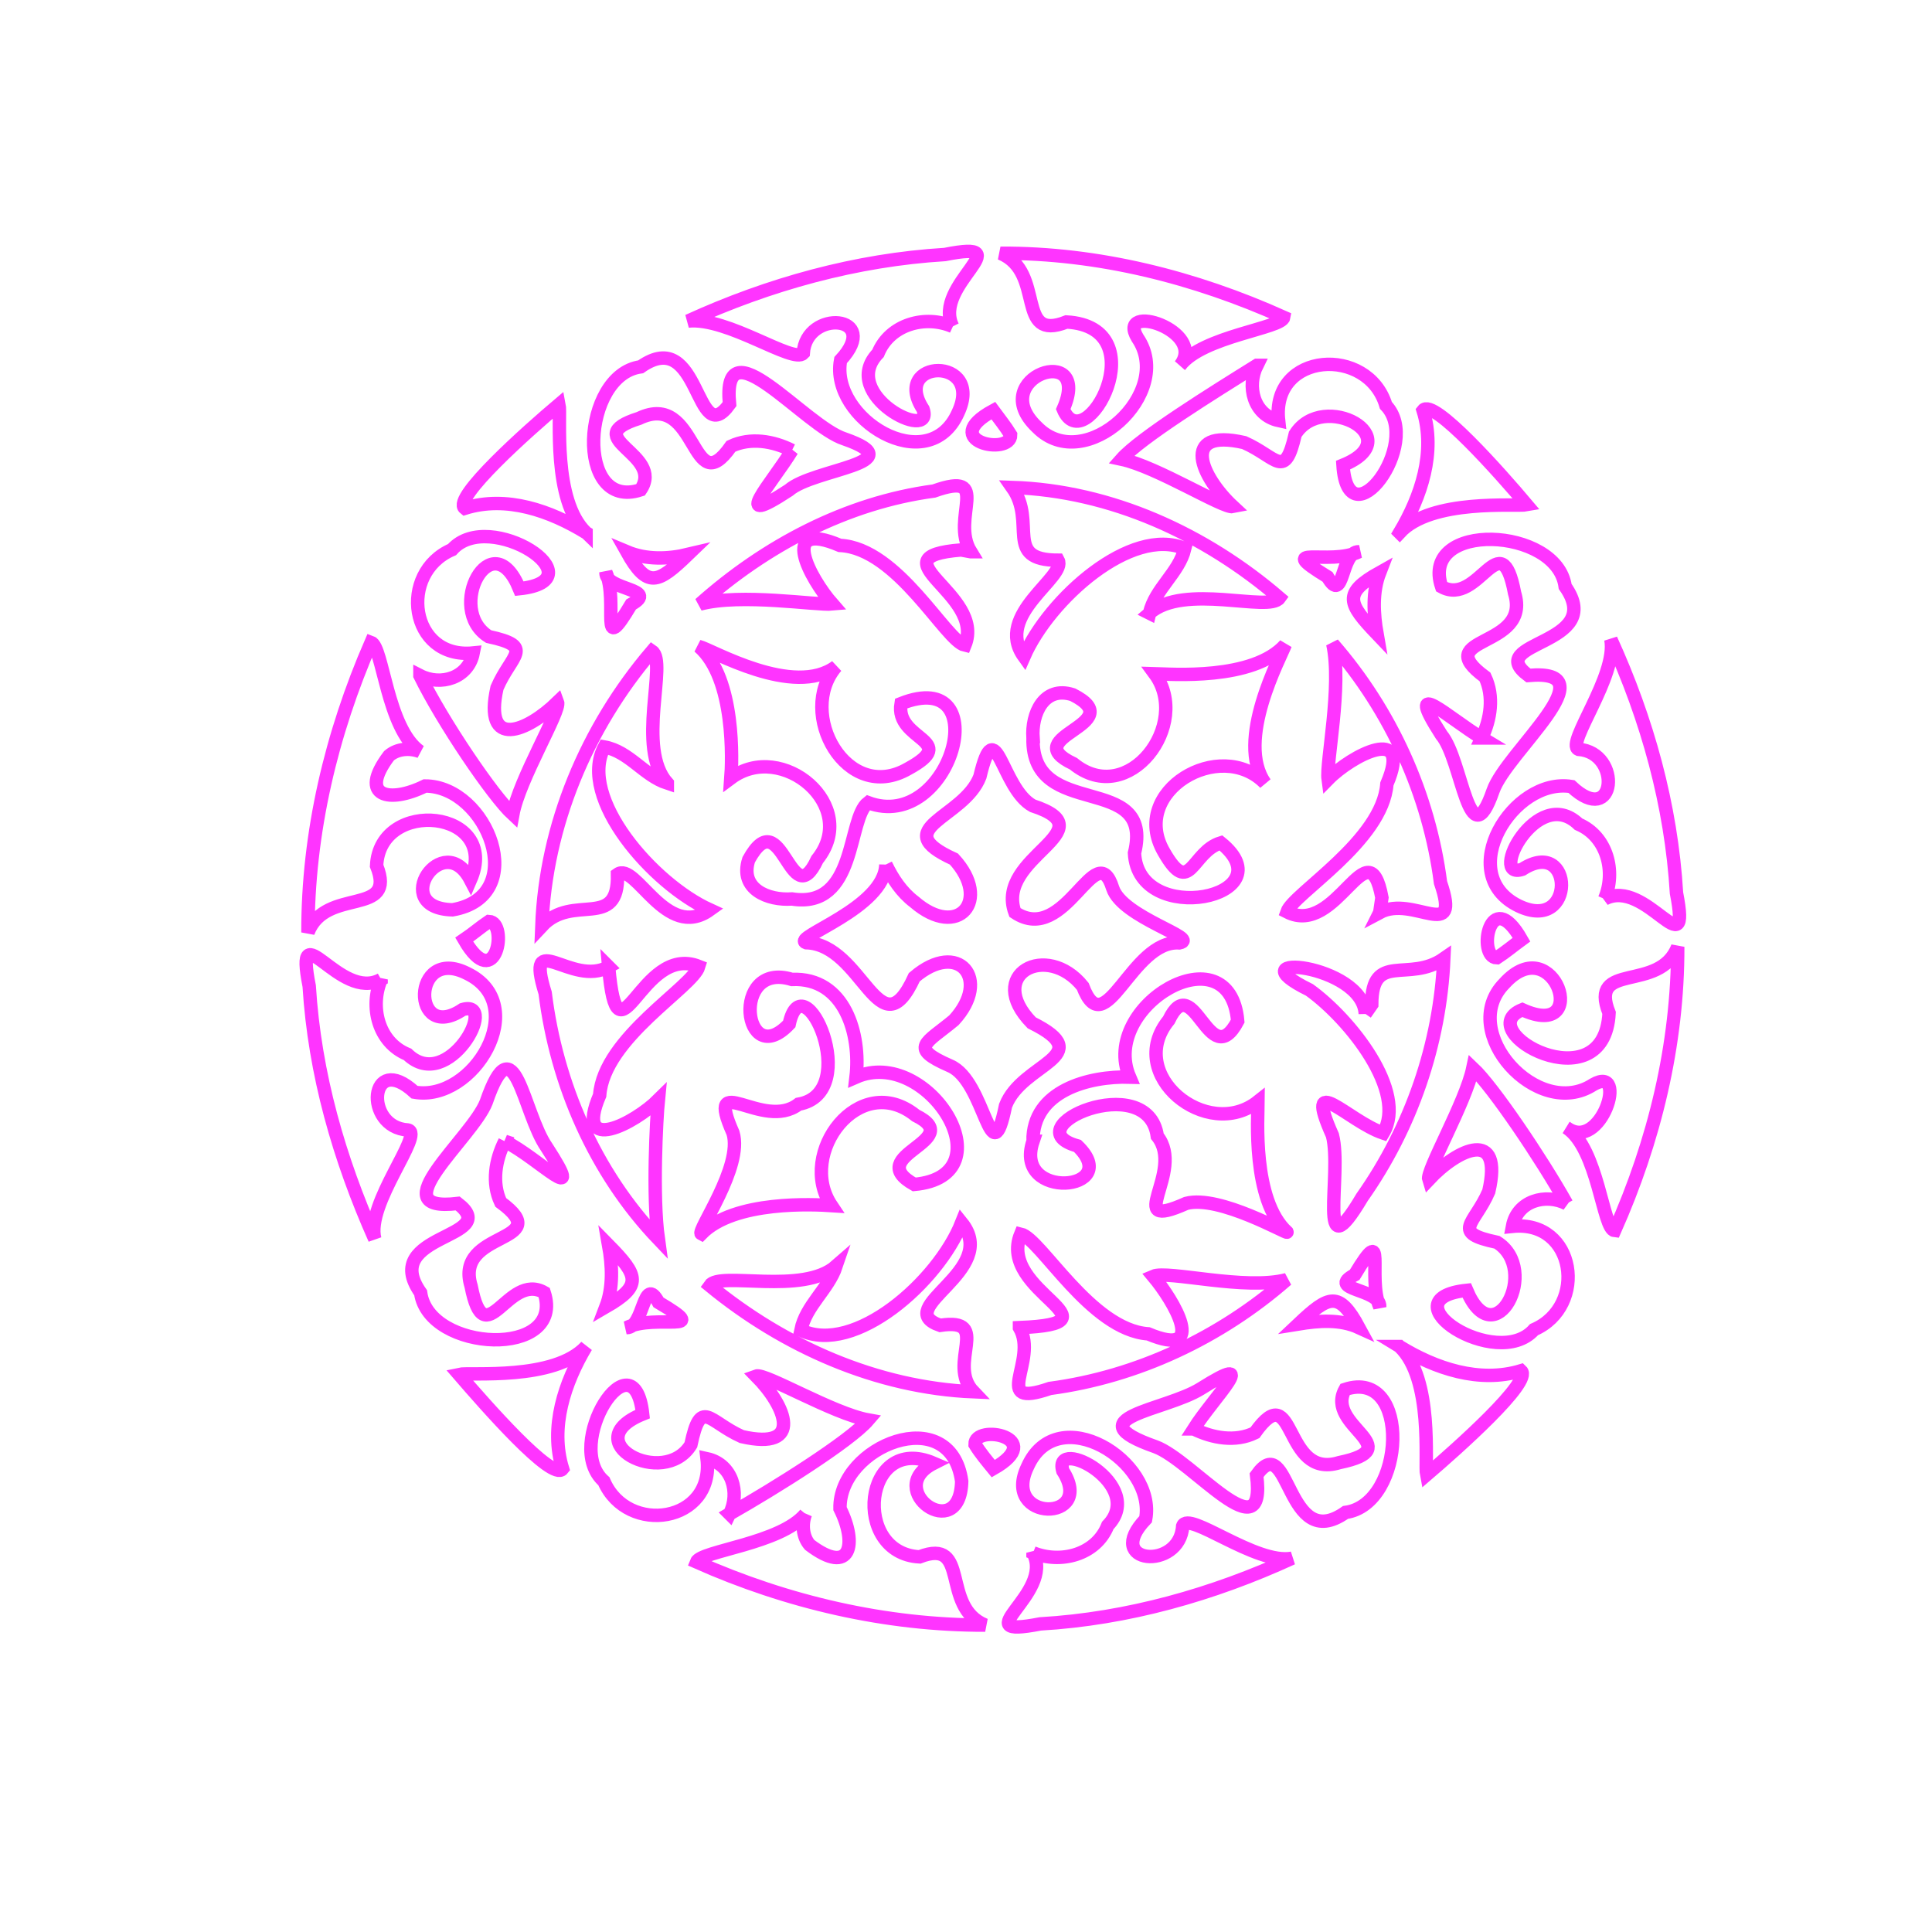 <?xml version="1.0" encoding="UTF-8" standalone="no"?>
<!-- Created with Inkscape (http://www.inkscape.org/) -->

<svg
   xmlns:dc="http://purl.org/dc/elements/1.1/"
   xmlns:cc="http://creativecommons.org/ns#"
   xmlns:rdf="http://www.w3.org/1999/02/22-rdf-syntax-ns#"
   xmlns:svg="http://www.w3.org/2000/svg"
   xmlns="http://www.w3.org/2000/svg"
   xmlns:sodipodi="http://sodipodi.sourceforge.net/DTD/sodipodi-0.dtd"
   xmlns:inkscape="http://www.inkscape.org/namespaces/inkscape"
   width="432"
   height="432"
   id="svg4347"
   version="1.1"
   inkscape:version="0.48.4 r9939"
   sodipodi:docname="test2.svg">
  <defs
     id="defs4349" />
  <sodipodi:namedview
     id="base"
     pagecolor="#ffffff"
     bordercolor="#666666"
     borderopacity="1.0"
     inkscape:pageopacity="0.0"
     inkscape:pageshadow="2"
     inkscape:zoom="0.5"
     inkscape:cx="-468.64568"
     inkscape:cy="229.4094"
     inkscape:document-units="px"
     inkscape:current-layer="svg4347"
     showgrid="false"
     inkscape:window-width="1920"
     inkscape:window-height="1054"
     inkscape:window-x="1366"
     inkscape:window-y="0"
     inkscape:window-maximized="1" />
  <g
     id="g5625"
     style="fill:none;stroke:#ff34ff;stroke-opacity:1">
    <path
       d="m 230.984,255.193 c -4.516,13.384 20.447,11.162 9.942,1.039 -14.629,-4.042 15.737,-17.317 17.851,-2.189 6.384,7.984 -8.097,21.533 6.471,15.036 7.431,-1.952 22.82,7.045 22.526,6.417 -7.86,-7.199 -6.487,-25.876 -6.473,-29.199 -11.36,9.03 -29.935,-6.004 -19.959,-18.196 5.575,-11.666 9.05,12.24 15.411,0.225 -1.739,-20.48 -30.994,-3.439 -24.171,12.515 -9.022,-0.257 -21.775,3.015 -21.6,14.352 z m -53.908,-36.188 c -13.839,-4.257 -10.85,20.801 -0.604,9.958 3.122,-14.548 16.616,15.42 2.08,17.944 -7.998,6.126 -21.094,-8.143 -14.65,6.414 2.291,7.563 -8.203,22.023 -7.086,22.568 7.355,-7.573 25.401,-6.562 29.096,-6.323 -7.824,-11.683 6.265,-30.249 18.851,-20.136 11.543,5.687 -12.051,8.846 -0.338,15.409 21.231,-1.902 3.007,-31.018 -13.01,-23.998 1.121,-9.437 -2.446,-22.382 -14.338,-21.836 z m 53.908,-53.992 c -0.435,18.741 27.214,7.298 22.69,25.733 0.807,16.827 34.249,9.818 19.306,-2.284 -6.594,2.018 -6.839,12.35 -12.728,2.045 -7.898,-13.549 12.604,-25.643 22.621,-15.389 -6.73,-9.529 3.526,-28.232 4.513,-30.954 -7.135,8.076 -25.817,6.56 -29.194,6.476 8.302,11.253 -5.883,30.155 -18.171,20.134 -13.002,-6.123 13.048,-8.745 -0.147,-15.434 -6.494,-2.087 -9.282,4.344 -8.888,9.673 z m -53.908,35.996 c 14.569,2.317 12.343,-17.953 17.02,-21.538 18.557,6.913 28.934,-30.671 7.381,-22.148 -1.403,8.344 13.438,8.092 1.59,14.559 -13.761,7.969 -25.042,-12.434 -16.098,-22.849 -9.498,7.127 -27.954,-3.841 -30.697,-4.478 8.23,7.143 7.421,25.963 7.158,29.43 11.433,-8.51 28.943,6.245 19.3,18.203 -5.979,12.811 -7.878,-13.482 -15.315,0.038 -2.122,6.571 4.32,9.184 9.66,8.783 z m 21.001,-7.687 c -0.272,9.817 -21.191,16.286 -17.82,17.468 12.694,0.322 16.39,24.742 24.179,7.718 9.846,-8.424 17.338,0.393 8.872,9.608 -6.276,5.233 -10.186,6.135 -0.881,10.207 8.034,3.394 9.057,25.305 12.415,8.915 3.661,-9.603 20.994,-11.012 5.849,-18.533 -10.554,-10.831 3.359,-18.189 11.416,-8.151 5.019,13.29 10.854,-10.481 21.619,-9.722 4.771,-1.006 -12.741,-5.629 -14.919,-12.211 -3.761,-12.085 -10.524,12.979 -21.864,5.421 -4.596,-12.521 20.984,-18.295 3.972,-23.872 -7.091,-3.869 -8.22,-21.609 -11.808,-6.506 -3.552,9.341 -20.942,11.544 -5.8,18.432 8.484,9.218 0.937,18.049 -8.872,9.557 -2.834,-2.146 -4.837,-5.167 -6.359,-8.332 z m 29.88,103.539 c 4.316,7.415 -6.718,18.267 6.811,13.597 19.555,-2.604 38.126,-11.367 52.949,-24.326 -9.28,2.484 -26.626,-2.149 -29.844,-0.75 4.525,5.388 12.387,18.539 -1.129,12.87 -12.843,-0.877 -24.072,-21.322 -28.513,-22.314 -5.346,13.033 23.605,19.96 -0.274,20.922 z m -40.988,-13.761 c -7.494,6.573 -26.091,1.081 -28.278,4.364 16.612,13.635 37.333,22.828 58.966,23.746 -6.059,-6.309 4.294,-16.657 -7.444,-14.857 -11.12,-3.84 13.522,-12.179 4.821,-22.959 -5.253,13.228 -23.987,29.714 -35.953,24.035 1.117,-5.512 6.126,-9.098 7.888,-14.329 z m -50.874,-66.923 c -8.251,4.673 -18.822,-9.051 -14.195,5.866 2.524,20.329 11.098,40.103 25.299,55.001 -1.352,-9.671 -0.401,-27.027 0.005,-31.103 -5.162,5.129 -18.907,12.493 -13.116,-1.034 0.925,-12.821 20.84,-24.211 22.171,-28.818 -13.13,-5.235 -18.048,24.121 -20.164,0.088 z m 13.12,-41.058 c -7.059,-7.843 0.139,-27.077 -3.42,-29.512 -14.585,17.08 -23.781,38.932 -24.641,61.462 6.938,-7.478 17.216,1.07 16.927,-11.561 4.055,-2.903 10.834,14.969 20.624,7.931 -12.692,-5.768 -29.588,-25.029 -23.567,-36.417 5.557,1.006 8.835,6.395 14.077,8.097 z m 67.839,-51.755 c -4.655,-7.54 5.042,-18.289 -8.228,-13.569 -19.58,2.624 -37.708,12.234 -52.342,25.285 9.22,-2.485 26.05,0.31 29.641,-0.029 -4.999,-5.698 -12.166,-18.988 1.675,-13.097 12.911,0.595 23.703,21.389 27.967,22.314 4.694,-11.528 -20.711,-19.702 -0.866,-21.299 l 2.152,0.395 z m 39.974,13.743 c 7.755,-6.814 26.71,-0.102 29.07,-3.416 -16.609,-14.279 -37.666,-23.967 -59.756,-24.697 5.599,7.922 -2.112,16.27 10.243,16.271 2.018,3.727 -14.356,12.196 -7.621,21.549 5.634,-12.868 23.98,-29.253 35.957,-24.14 -1.321,5.456 -6.615,8.922 -7.893,14.434 z m 51.483,66.934 c 7.504,-4.02 18.262,6.983 13.589,-6.703 -2.542,-19.643 -11.076,-38.435 -24.087,-53.357 2.111,9.498 -1.553,26.515 -1.043,30.259 5.151,-5.251 18.953,-12.577 13.14,1.06 -0.938,12.729 -20.964,24.526 -22.342,28.597 11.208,5.733 18.162,-19.599 21.231,-3.183 l -0.488,3.326 z m -3.23,22.654 c -0.554,-11.233 -30.022,-13.926 -12.484,-5.345 9.145,6.583 21.967,22.774 16.488,32.008 -7.865,-2.661 -17.967,-14.311 -11.347,0.522 2.243,8.636 -3.693,31.235 6.628,13.834 10.982,-15.574 17.44,-34.314 18.277,-53.358 -7.845,5.474 -16.124,-1.69 -16.121,10.263 l -1.441,2.076 z M 103.79,210.103 c 7.166,12.432 9.905,-3.909 5.537,-4.064 -1.906,1.273 -3.632,2.788 -5.537,4.064 z m 9.086,45.09 c 7.721,3.848 18.572,15.514 9.354,1.315 -5.343,-7.694 -7.186,-28.445 -13.51,-10.075 -3.107,8.031 -24.054,24.804 -6.366,22.668 10.234,7.876 -17.699,6.64 -8.301,19.968 1.849,13.367 32.426,14.666 27.629,-0.063 -8.187,-4.672 -13.223,14.463 -16.339,-1.423 -3.911,-12.662 19.251,-9.437 6.618,-18.734 -2.049,-4.364 -1.185,-9.491 0.917,-13.655 z m 22.612,37.015 c 8.18,-4.734 7.291,-6.958 0.608,-13.761 0.797,4.506 1.058,9.408 -0.608,13.761 z m 4.644,4.652 c 6.588,-3.205 19.535,1.693 7.112,-5.647 -3.464,-6.434 -3.168,5.692 -7.112,5.647 z m 23.018,41.653 c 10.019,-5.681 26.916,-16.257 30.993,-21.007 -7.853,-1.41 -23.112,-10.534 -25.057,-9.817 6.678,6.747 10.685,16.728 -3.212,13.535 -7.504,-3.359 -9.151,-8.803 -11.397,1.844 -6.052,9.872 -25.837,-0.779 -10.773,-6.883 -2.009,-18.094 -18.008,6.792 -8.675,15.024 5.283,12.191 24.747,9.245 23.072,-5.035 5.644,1.234 7.404,7.625 5.049,12.339 z m 58.952,-10.12 c 12.292,-6.977 -4.245,-10.129 -4.088,-5.422 1.187,1.934 2.655,3.67 4.088,5.422 z m 44.82,-8.887 c 4.565,-7.198 15.497,-17.756 1.511,-8.954 -7.908,4.898 -28.352,6.523 -10.062,12.943 8.241,2.998 24.935,24.318 22.607,6.342 7.496,-10.527 6.496,17.793 19.884,8.346 13.444,-1.8 14.745,-32.405 -0.097,-27.506 -4.569,8.24 14.612,13.06 -1.307,16.369 -12.718,3.923 -9.626,-19.639 -18.855,-6.674 -4.352,2.134 -9.501,1.201 -13.681,-0.866 z m 36.947,-22.645 c -4.478,-8.285 -6.732,-7.233 -13.528,-0.816 4.476,-0.726 9.28,-1.124 13.528,0.816 z m 4.643,-4.652 c -2.886,-6.727 1.854,-19.567 -5.603,-7.161 -6.509,3.501 5.781,3.012 5.603,7.161 z m 41.791,-23.062 c -5.561,-9.931 -16.355,-25.98 -20.972,-30.325 -1.624,7.747 -10.506,23.032 -9.864,24.961 6.557,-7.003 16.719,-11.618 13.423,2.639 -3.208,7.437 -8.613,9.142 1.844,11.361 9.746,6.121 -0.53,25.586 -6.782,10.739 -18.321,1.938 6.756,18.162 15.06,8.79 12.041,-5.238 9.35,-24.545 -4.823,-23.098 1.062,-5.736 7.427,-7.446 12.115,-5.066 z m -10.093,-59.043 c -7.123,-12.516 -9.953,3.988 -5.511,4.064 1.916,-1.246 3.667,-2.718 5.511,-4.064 z m -8.884,-45.09 c -7.355,-4.379 -17.738,-14.264 -9.027,-0.692 4.728,5.579 6.145,28.139 11.558,12.477 3.045,-8.688 26.367,-27.381 7.889,-25.764 -10.399,-7.729 17.608,-6.596 8.228,-19.897 -1.788,-13.396 -32.598,-14.709 -27.627,0.066 8.329,4.58 13.26,-14.786 16.319,1.411 3.833,12.573 -19.267,9.45 -6.616,18.75 2.054,4.341 1.285,9.45 -0.726,13.649 z m -22.814,-37.001 c -8.327,4.646 -7.115,6.928 -0.606,13.749 -0.791,-4.51 -1.08,-9.397 0.606,-13.749 z m -4.643,-4.649 c -6.604,3.24 -19.292,-1.907 -7.026,5.632 3.742,6.484 2.851,-5.725 7.026,-5.632 z M 281.055,81.693 c -9.666,6.017 -26.061,16.197 -30.289,20.982 7.866,1.66 22.811,11.058 24.939,10.604 -7.038,-6.524 -12.085,-17.629 2.497,-14.314 7.415,3.289 9.052,8.493 11.419,-1.876 6.226,-9.868 25.65,0.849 10.674,6.931 1.124,17.422 17.874,-4.764 9.595,-13.379 -3.988,-13.378 -25.683,-12.033 -23.99,3.391 -5.657,-1.247 -7.155,-7.701 -4.844,-12.339 z m -58.953,10.117 c -12.58,6.838 3.96,10.196 3.887,5.431 -1.159,-1.906 -2.576,-3.632 -3.887,-5.431 z m -45.025,8.902 c -4.468,7.36 -14.197,17.773 -0.69,8.904 5.54,-4.834 28.138,-5.996 12.444,-11.471 -8.886,-2.807 -27.487,-26.295 -25.708,-7.774 -7.697,10.641 -6.402,-17.814 -19.87,-8.35 -13.278,1.785 -14.737,32.366 -0.019,27.509 5.508,-8.087 -14.314,-11.575 -0.34,-15.98 13.274,-6.324 11.569,19.076 20.555,6.241 4.354,-2.049 9.473,-1.181 13.626,0.922 z m -36.944,22.651 c 4.635,8.3 6.935,7.157 13.729,0.606 -4.51,1.075 -9.388,1.222 -13.729,-0.606 z m -4.644,4.649 c 2.875,6.635 -1.765,19.578 5.633,7.144 6.455,-3.561 -5.734,-3.096 -5.633,-7.144 z m -41.589,23.05 c 5.054,10.313 16.26,26.869 20.77,31.037 1.431,-7.884 10.745,-23.123 9.998,-25.095 -6.82,6.631 -16.647,10.724 -13.533,-3.215 3.192,-7.42 8.58,-9.191 -1.869,-11.452 -9.797,-6.132 0.708,-25.771 6.87,-10.701 18.179,-1.917 -6.755,-18.133 -15.06,-8.742 -12.091,5.205 -9.484,24.542 4.735,23.113 -1.09,5.6 -7.251,7.443 -11.911,5.054 z m 137.085,196.142 c 4.96,9.282 -15.844,19.306 1.611,15.906 19.517,-1.131 38.61,-6.565 56.333,-14.691 -8.123,1.575 -23.211,-10.768 -24.477,-7.203 -0.604,10.07 -17.869,8.531 -8.283,-1.522 2.432,-13.049 -19.752,-26.699 -26.399,-11.757 -6.005,12.446 15.309,12.499 7.875,0.951 -2.273,-7.947 18.803,3.152 10.063,12.201 -2.609,6.601 -10.57,8.606 -16.723,6.116 z m -50.877,-8.692 c -5.5,6.691 -23.412,8.251 -24.366,10.75 20.259,9 42.329,14.168 64.542,14.118 -10.062,-4.126 -3.187,-19.691 -14.672,-15.261 -15.294,-0.788 -12.571,-27.686 3.166,-20.939 -11.502,5.801 5.935,18.427 6.257,4.037 -2.474,-17.898 -27.512,-7.896 -27.208,6.113 3.929,7.912 2.441,15.108 -6.786,8.109 -1.608,-1.892 -1.777,-4.671 -0.933,-6.928 z m -49.061,-37.417 c -7.075,7.7 -26.069,5.684 -28.433,6.223 5.79,6.705 20.906,24.044 23.184,21.124 -2.895,-9.359 0.437,-19.27 5.25,-27.348 z M 85.219,219.005 c -9.289,5.21 -19.509,-15.9 -16.08,1.493 1.201,19.574 6.708,38.687 14.663,56.545 -2.059,-7.927 11.183,-23.628 7.396,-24.376 -9.982,-0.602 -8.583,-17.711 1.501,-8.449 13.159,2.305 26.249,-19.608 11.716,-26.571 -12.472,-6.276 -12.479,15.823 -0.973,8.09 8.186,-2.367 -3.181,18.807 -12.321,10.021 -6.551,-2.674 -8.493,-10.647 -5.903,-16.754 z m 8.68,-50.954 c -7.388,-5.184 -8.254,-23.444 -10.92,-24.407 -8.872,20.408 -14.172,42.529 -14.116,64.845 4.011,-10.302 19.958,-3.341 15.347,-14.898 0.664,-15.388 27.831,-12.546 20.996,3.167 -6.086,-11.671 -18.354,6.308 -4.037,6.68 17.52,-2.969 7.813,-27.658 -6.121,-27.69 -7.916,3.919 -15.031,2.481 -8.065,-6.767 1.887,-1.609 4.665,-1.777 6.917,-0.93 z m 37.147,-48.941 c -7.609,-7.211 -5.555,-26.336 -6.04,-28.68 -6.765,5.722 -23.962,20.955 -21.072,23.225 9.317,-2.93 19.152,0.57 27.112,5.455 z m 81.972,-46.11 c -4.667,-9.313 15.772,-19.58 -1.725,-16.093 -19.877,1.201 -39.358,6.625 -57.432,14.881 8.85,-0.942 23.519,9.608 25.747,7.204 0.633,-10.023 17.715,-8.556 8.357,1.525 -2.485,13.077 19.619,26.698 26.266,11.749 5.965,-12.747 -15.166,-12.058 -7.831,-0.773 2.581,7.598 -18.983,-3.215 -10.076,-12.488 2.653,-6.522 10.576,-8.651 16.694,-6.005 z m 50.877,8.692 c 4.994,-6.527 22.764,-8.295 23.156,-10.748 -19.867,-8.922 -41.475,-14.418 -63.336,-14.315 10.146,4.26 3.187,19.947 14.761,15.365 20.47,1.154 4.095,31.114 -0.741,19.499 6.763,-15.319 -17.669,-7.11 -5.818,4.056 10.653,10.82 30.878,-7.697 22.436,-19.988 -4.885,-8.117 15.572,-1.656 9.541,6.132 z m 49.059,37.417 c 7.062,-7.703 26.162,-5.818 28.432,-6.248 -5.705,-6.769 -20.935,-24.022 -23.182,-21.101 2.897,9.36 -0.434,19.27 -5.25,27.348 z m 45.829,81.898 c 9.31,-4.925 19.483,16.072 16.087,-1.307 -1.174,-19.633 -6.536,-38.872 -14.674,-56.729 1.516,8.179 -10.142,23.283 -7.259,24.575 9.883,0.73 8.367,17.69 -1.562,8.325 -13.1,-2.143 -26.343,19.622 -11.792,26.695 12.848,6.154 12.395,-15.687 0.808,-8.19 -7.678,2.549 3.309,-18.986 12.573,-10.091 6.423,2.753 8.421,10.65 5.819,16.722 z m -8.479,51.161 c 7.052,4.634 8.1,22.733 10.734,22.991 8.856,-19.919 14.167,-41.579 14.101,-63.444 -4.059,10.414 -20.013,3.092 -15.345,14.794 -1.031,20.567 -31.133,4.009 -19.404,-0.737 15.564,7.092 7.125,-18.192 -4.019,-5.858 -10.574,10.789 7.492,30.688 19.892,22.598 7.998,-4.603 1.691,15.353 -5.96,9.655 z m -37.349,48.926 c 7.605,7.21 5.559,26.332 6.039,28.676 6.756,-5.786 23.752,-20.849 21.13,-23.268 -9.329,2.828 -19.189,-0.499 -27.17,-5.408 z"
       style="fill:none;stroke:#ff34ff;stroke-width:3;stroke-miterlimit:4;stroke-opacity:1;stroke-dasharray:none"
       id="path472"
       inkscape:connector-curvature="0" />
  </g>
</svg>
